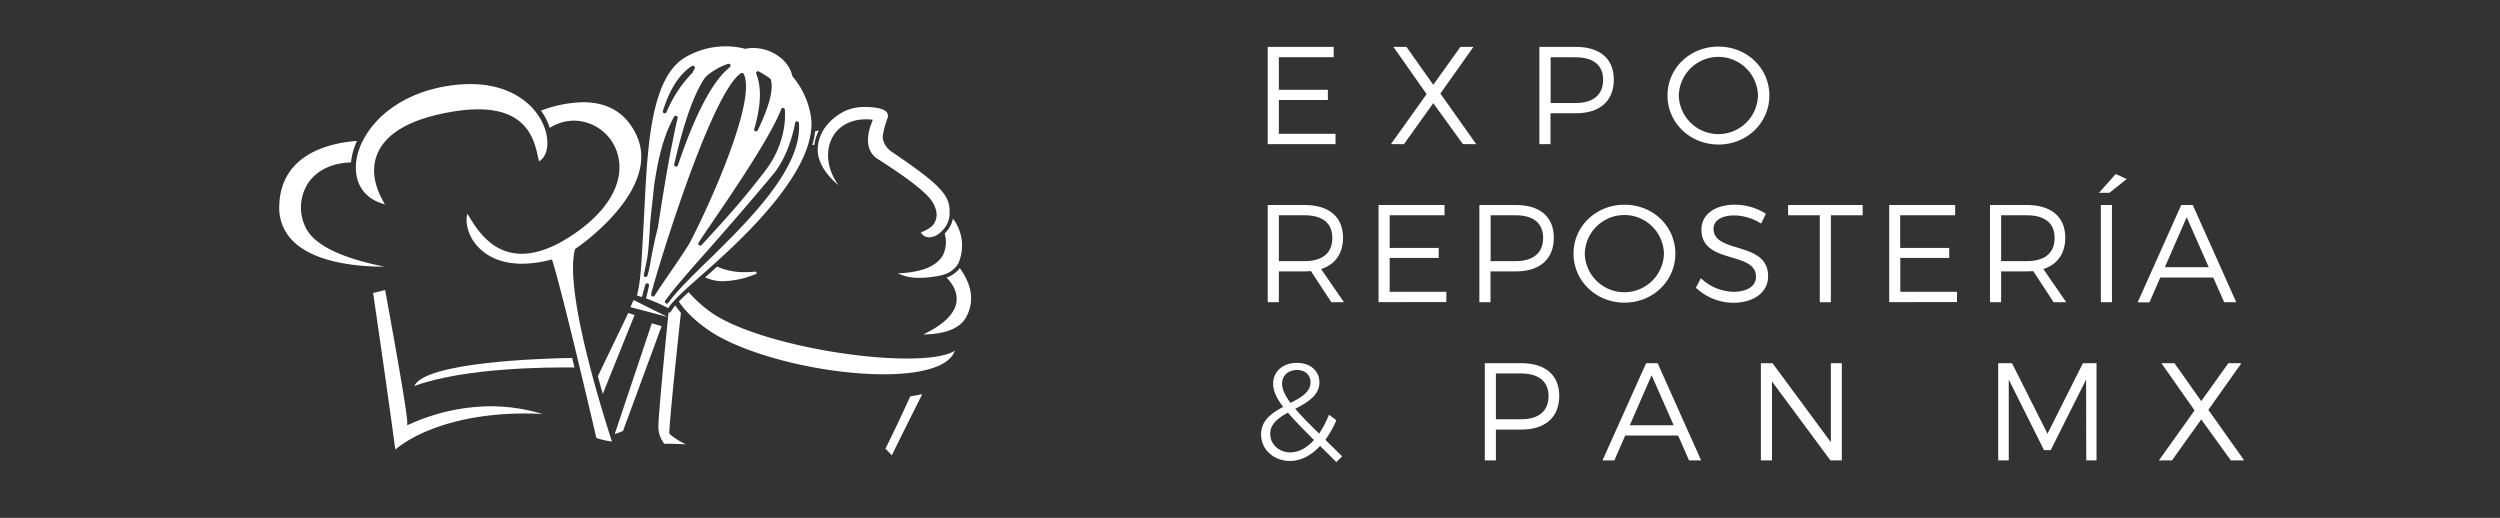 <svg id="Layer_2" data-name="Layer 2" xmlns="http://www.w3.org/2000/svg" viewBox="0 0 1000 207.14"><rect x="0" y="0" width="1000" height="207.14" fill="#333333" stroke="none"/><defs><style>.cls-1{fill:#fff;}</style></defs><title>ERyP_LogoW</title><polygon class="cls-1" points="253.44 120.02 252.18 122.86 266.92 126.75 253.44 120.02"/><path class="cls-1" d="M373.23,81.21c1.74,3.11,1.87,5.72.42,8.19-1.08,1.82-3.9,3-5.31,3.53a3.74,3.74,0,0,0,3.29,2h.14A7.08,7.08,0,0,0,376.15,93a10.38,10.38,0,0,0,1.19-1.2,9.82,9.82,0,0,0,2.5-6v0c0-.67,0-1.3,0-1.92-.34-5.86-3.61-10-22.92-23-1.56-.93-4-3.55-3.81-6.5A34.79,34.79,0,0,1,355,47.29l.08-.22a2.53,2.53,0,0,0-.27-2c-.55-.84-1.8-1.47-3.71-1.85a25.85,25.85,0,0,0-4.9-.42,19.08,19.08,0,0,0-7.72,1.37,22,22,0,0,0-7.58,5.7,17.55,17.55,0,0,0-1.37,1.87,15.48,15.48,0,0,0-2.29,6.1,12.79,12.79,0,0,0-.15,1.53c0,.06,0,.12,0,.19-.19,6.54,5.32,12.13,8.36,14.54-4.27-5.72-5.43-12.74-2.91-18.31s8.33-8.56,15.61-8l.95.08-.29.91s0,.09-.08.2c-1,2.41-3.83,10.59,2.28,14.56l1.07.68C359.9,69.27,370.58,76.45,373.23,81.21Z"/><path class="cls-1" d="M383.92,107.25a11.19,11.19,0,0,1-5.29,3.78c1.88,1.93,4.42,5.33,4,9.4-.48,4.89-5,9.37-13.34,13.34,11-.1,15.37-3.69,17.05-6.71C389.79,120.94,389,114.28,383.92,107.25Z"/><path class="cls-1" d="M325.71,58a16.72,16.72,0,0,1,1.85-5.78l-1.49.25A32.23,32.23,0,0,1,324.92,58Z"/><path class="cls-1" d="M377.39,109.87a10,10,0,0,0,5.52-3.86c.09-.14.19-.28.27-.43a8.75,8.75,0,0,0,.44-.92,17.78,17.78,0,0,0-2.44-17.22,12,12,0,0,1-3.32,6,11.69,11.69,0,0,1-.7,8.63c-2.47,4.45-8.53,6.89-18,7.27a18.37,18.37,0,0,0,7.53,1.78,41,41,0,0,0,8.95-.82Q376.54,110.14,377.39,109.87Z"/><path class="cls-1" d="M282.05,110.94a16.35,16.35,0,0,0,7.27,1.54,36.51,36.51,0,0,0,12.92-2.83.5.5,0,0,0-.25-1,33.12,33.12,0,0,1-3.87.21,26.27,26.27,0,0,1-11.27-2.22l-.11.1C285.23,108.14,283.64,109.55,282.05,110.94Z"/><path class="cls-1" d="M317.06,30.62a.8.8,0,0,1-.17-.33c-1.58-6.95-9.15-11.1-15.55-11.1a13.63,13.63,0,0,0-3,.31.91.91,0,0,1-.33,0,31.88,31.88,0,0,0-24.34,3.69c-13.28,8.4-14.63,35.25-15.83,58.93-.14,2.79-.28,5.52-.43,8.16-.12,2-.22,4-.33,5.91-.49,9.14-.91,17.09-2.31,22,.65.19,1.32.39,2,.63.35-1.31.8-3,1.34-4.9a.76.76,0,0,1,1.48.36c-.46,2.21-.85,3.88-1.2,5.08,1.08.38,2.08.75,3,1.14a61,61,0,0,1,5.9,2.78c2.12-3.37,7.45-8,13.07-13,1.77-1.55,3.56-3.12,5.25-4.66,10.51-9.53,42.5-38.54,38.66-59.59A32.61,32.61,0,0,0,317.06,30.62ZM301.71,51.54c2.69-9.24,3-16.64.78-22a.76.76,0,0,1,1.08-.95A49.4,49.4,0,0,1,308,31.37a.85.85,0,0,1,.29.36,3,3,0,0,1,.12.37c.95,4.1-.79,10.63-5.31,20a.76.76,0,0,1-.68.43.66.66,0,0,1-.28,0A.76.76,0,0,1,301.71,51.54Zm10.77-7.87a.73.73,0,0,1,.82-.48.77.77,0,0,1,.65.7c.57,8.09-2.3,17.13-7.68,24.18-8.91,11.7-16.07,19.52-22.39,26.41L280.65,98a.79.79,0,0,1-.57.25.74.74,0,0,1-.45-.15.77.77,0,0,1-.2-1c.84-1.39,2.82-4.29,5.56-8.31C293.11,76.88,308.24,54.68,312.48,43.67ZM282.1,30.92a25,25,0,0,1,9.14-5.38.76.76,0,0,1,.7,1.32c-6.84,5.45-13.83,18.66-20.78,39.25a.77.77,0,0,1-.73.52l-.2,0a.77.77,0,0,1-.54-.9C273.52,49,277.53,37.62,282,31.06A.86.86,0,0,1,282.1,30.92ZM265.18,44.31c2.76-8.75,6.51-14.58,11.48-17.83l.14-.08a.79.79,0,0,1,.92.14.72.72,0,0,1,.15.88c-.3.53-.59,1.08-.88,1.65a.66.66,0,0,1-.14.2l-.21.2c-.16.17-.33.33-.5.5a51.12,51.12,0,0,0-9.54,14.88.75.75,0,0,1-.69.45.65.65,0,0,1-.27,0A.76.76,0,0,1,265.18,44.31ZM259,110.22a.76.76,0,0,1-.73.56l-.19,0a.75.75,0,0,1-.55-.9c.43-1.88.84-4,1.28-6.21l.09-.47c.54-3.74.8-7.72,1.08-12.52.18-3.05.55-6.23.9-9.3.27-2.35.55-4.77.75-7.18,1.24-7.79,2.93-18.38,8-27.51a.76.76,0,0,1,1.41.54C268,60.41,265.44,76.08,263.16,91c-1.2,4.6-2.09,9.11-2.74,12.4A54.26,54.26,0,0,1,259,110.22Zm2.2,8.39a.77.77,0,0,1-.75-.88c.47-3.21,23.37-80.15,35.95-88.45a.77.77,0,0,1,1.1.31C303.45,41.71,278,94,275.09,98.48c-2.78,4.34-5.47,8.25-7.84,11.7-2.15,3.14-4,5.84-5.38,8.07A.77.77,0,0,1,261.22,118.61Zm22-14.41c-6.48,6.35-12.08,11.84-15.34,16.22h0c-.18.24-.35.48-.51.71a.75.75,0,0,1-.62.32.79.79,0,0,1-.44-.14.77.77,0,0,1-.18-1.06c.17-.24.34-.48.53-.73,3.19-4.34,8.28-10.12,15.32-18.11,7.19-8.15,16.13-18.3,27.32-31.71,4-4.83,7.24-12.33,8.78-20.56a.78.78,0,0,1,.79-.62.76.76,0,0,1,.72.7C321,67.21,299.16,88.59,283.24,104.2Z"/><path class="cls-1" d="M229.79,147l-.93-3.83c-12.09.21-58.88,1.64-63.16,11.25C186,146.93,220.08,146.88,229.79,147Z"/><path class="cls-1" d="M153.73,106.66c-17.95-3.63-28.6-9-31.67-16.1a18,18,0,0,1,1.06-17.12c3.46-5.28,9.58-8.26,17.28-8.47a26.87,26.87,0,0,1,2.4-8.6c-9.28.64-30.36,4.41-31.08,25.63a18.64,18.64,0,0,0,5.17,14.12c8.87,9.17,26.67,10.54,36.5,10.54Z"/><path class="cls-1" d="M217,165.59a72.06,72.06,0,0,0-20.8-3.08,79.73,79.73,0,0,0-31.94,7l-1.37.59,0-1.49c-.19-5.44-7.54-45.54-8.84-52.59l-4.8,1.17c.91,6.18,6.14,42,8.87,62.63C168.14,171.51,188.77,164.11,217,165.59Z"/><path class="cls-1" d="M229.92,100l.1-.4.35-.22C230.72,99.14,265,76,254.5,53.89c-4.07-8.61-11.23-13-21.27-13a49.83,49.83,0,0,0-16.83,3.37,24.47,24.47,0,0,1,3.51,6.9,18,18,0,0,1,9.69-2.9,18.33,18.33,0,0,1,17.48,13.49c3.2,11.46-4.55,24.14-20.73,33.93-6.39,3.87-12.32,5.83-17.61,5.83h0c-12.1,0-18.06-9.89-21.27-15.2l-.49-.81c-.78,2.51-.26,6.09,1.45,9.34s7.07,10.65,20.42,10.65a45.36,45.36,0,0,0,11-1.48l.93-.24.29.92c2.14,6.89,6.23,23.31,9.88,38.45.32,1.31.63,2.61.94,3.9,3.46,14.39,6.31,26.68,6.37,26.94l.28,1.19a32.3,32.3,0,0,0,6.24,1.45C238.74,158,226.11,115.64,229.92,100Z"/><path class="cls-1" d="M142.36,66c0,.34,0,.67,0,1s0,.38,0,.56c.16,7.22,4.45,12.37,11.62,14.15-4.47-7.3-5.51-14.26-3-20.23,3.5-8.34,13.48-14,29.67-16.75a63,63,0,0,1,10.58-1c19.83,0,22.52,12.47,24,19.16.13.6.25,1.15.37,1.64,2.64-1.49,3.87-5.2,3.14-9.82,0,0,0,0,0-.07-.06-.37-.14-.75-.22-1.13-.14-.61-.3-1.22-.5-1.83a22.46,22.46,0,0,0-3.5-6.61c-.21-.28-.43-.56-.65-.83l-.7-.81c-5.06-5.6-13.41-9.8-25-9.8a58.53,58.53,0,0,0-10.58,1c-15.44,2.84-26,10.81-31.28,19.57-.21.34-.41.68-.59,1s-.37.68-.54,1A25.23,25.23,0,0,0,142.44,65C142.4,65.3,142.38,65.64,142.36,66Z"/><path class="cls-1" d="M362.78,143.41c-25.58,0-64.94-8.2-79.34-19.18a53.32,53.32,0,0,1-8-7.37c-1.44,1.32-2.77,2.6-3.89,3.78,2.56,3.82,6.57,7.89,12.74,12,14.58,9.57,45,17.07,69.27,17.07,13.17,0,22.61-2.32,26.57-6.53a8.1,8.1,0,0,0,1.78-2.89C378.61,142.35,372.22,143.41,362.78,143.41Z"/><path class="cls-1" d="M274.39,177.72a29,29,0,0,1-6.26-3.85,1.23,1.23,0,0,1-.42-.86c.36-7.93,4-41.76,4.65-47.92a32.84,32.84,0,0,1-2.24-2.9,14.67,14.67,0,0,0-1.76,2.46.8.8,0,0,1-.45.38l-.22,0a.83.83,0,0,1-.27-.07c-1.47,14.59-4.09,41.25-4.06,45.73a10.66,10.66,0,0,0,2.4,6.85C267.73,177.4,271.25,177.62,274.39,177.72Z"/><path class="cls-1" d="M364.09,158.57c-.8,1.77-5.27,11.62-9.93,20.93a23.72,23.72,0,0,1,2.54,2.66c5-10.15,10.59-21.27,12.2-24.49Z"/><path class="cls-1" d="M241.11,157.58c5.67-14,11.56-28.67,12.71-31.55l-2.51-.82-12.17,25.28C239.79,152.9,240.45,155.28,241.11,157.58Z"/><path class="cls-1" d="M264.65,130.47l-3.93-1.15-14.8,44.23,0,.1c1-.34,2.13-.79,3.29-1.28C255.49,155.44,263.35,134,264.65,130.47Z"/><path class="cls-1" d="M532.54,120.89l-8.17-12.44c-.78,0-1.61.11-2.5.11H511.54v12.33h-4.45V82h14.78c9.72,0,15.34,4.78,15.34,13.06,0,6.39-3.17,10.77-8.78,12.55l9.16,13.28Zm-10.67-16.44c7.06,0,11.06-3.17,11.06-9.28,0-6-4-9.06-11.06-9.06H511.54v18.34Z"/><path class="cls-1" d="M577.81,82v4.11H555.87V99.17h19.61v4H555.87v13.56h22.67v4.11H551.42V82Z"/><path class="cls-1" d="M621.53,95.06c0,8.55-5.56,13.5-15.17,13.5H596.2v12.33h-4.45V82h14.61C616,82,621.53,86.78,621.53,95.06Zm-4.28.11c0-6-4-9.06-11-9.06h-10v18.34h10C613.2,104.45,617.25,101.28,617.25,95.17Z"/><path class="cls-1" d="M670.14,101.45c0,10.94-9,19.61-20.34,19.61s-20.39-8.67-20.39-19.61,9-19.56,20.39-19.56S670.14,90.5,670.14,101.45Zm-36.23,0a15.84,15.84,0,0,0,31.67,0,15.84,15.84,0,0,0-31.67,0Z"/><path class="cls-1" d="M693.69,86.17c-5,0-8.28,2-8.28,5.33,0,10.11,21.89,4.83,21.83,19,0,6.44-5.72,10.61-14,10.61a22.18,22.18,0,0,1-14.89-6l2-3.83a19.54,19.54,0,0,0,12.94,5.44c5.61,0,9.11-2.27,9.11-6,.06-10.39-21.83-4.89-21.83-18.84,0-6.11,5.39-10,13.44-10a23,23,0,0,1,12.34,3.62l-1.89,3.94A20.46,20.46,0,0,0,693.69,86.17Z"/><path class="cls-1" d="M745.07,82v4.11H732.35v34.78h-4.44V86.11H715.24V82Z"/><path class="cls-1" d="M782.07,82v4.11h-22V99.17h19.62v4H760.12v13.56h22.67v4.11H755.68V82Z"/><path class="cls-1" d="M821.45,120.89l-8.16-12.44c-.78,0-1.61.11-2.5.11H800.45v12.33H796V82h14.78c9.72,0,15.33,4.78,15.33,13.06,0,6.39-3.17,10.77-8.78,12.55l9.17,13.28Zm-10.66-16.44c7.05,0,11.05-3.17,11.05-9.28,0-6-4-9.06-11.05-9.06H800.45v18.34Z"/><path class="cls-1" d="M850.67,71.61l-6.89,5.5h-4.17l6.67-7.5ZM844.78,82v38.89h-4.44V82Z"/><path class="cls-1" d="M885.28,111H864.11l-4.33,9.94h-4.72L872.5,82h4.61l17.39,38.89h-4.83Zm-1.78-4.12-8.83-20-8.72,20Z"/><path class="cls-1" d="M534.54,184.83l-6.5-6.45c-3.56,3.83-7.67,6-12.06,6-6.44,0-11.55-4.5-11.55-10.62,0-5.61,4.28-8.55,8.83-11-2.67-3.5-4-6.44-4-9.27,0-4.84,3.83-8.34,9.5-8.34,5.39,0,9,3.23,9,7.78,0,5.28-4.78,8-9.67,10.61,2.39,2.78,5.56,6,9.56,9.89a40,40,0,0,0,3.94-7.55l2.95,2.22a42,42,0,0,1-4.39,7.83l6.72,6.61ZM525.59,176c-4.33-4.33-7.83-7.89-10.44-10.94-3.83,2.11-7.06,4.5-7.06,8.39,0,4.39,3.56,7.5,8.06,7.5C519.48,180.94,522.76,179.16,525.59,176Zm-9.38-14.83c4.27-2.22,8-4.33,8-8.28,0-2.89-2.12-4.89-5.45-4.89-3.61,0-5.94,2.39-5.94,5.45C512.82,155.71,514,158.16,516.21,161.16Z"/><path class="cls-1" d="M623.7,158.33c0,8.55-5.56,13.5-15.17,13.5H598.36v12.33h-4.44V145.27h14.61C618.14,145.27,623.7,150.05,623.7,158.33Zm-4.28.11c0-5.95-4.06-9.06-11.06-9.06h-10v18.33h10C615.36,167.71,619.42,164.55,619.42,158.44Z"/><path class="cls-1" d="M671.25,174.21H650.08l-4.33,9.95H641l17.45-38.89h4.61l17.39,38.89h-4.83Zm-1.78-4.11-8.83-20-8.73,20Z"/><path class="cls-1" d="M709,145.27l23.34,31.61V145.27h4.39v38.89h-4.56L708.8,152.6v31.56h-4.45V145.27Z"/><path class="cls-1" d="M804.79,145.27,819,173.49l14.17-28.22h5.44v38.89h-4.11l-.06-32.33-14.16,28.22h-2.67l-14.11-28.22v32.33h-4.22V145.27Z"/><path class="cls-1" d="M869.78,145.27l10.72,15.17,10.84-15.17h5.22l-13.22,18.67,14.33,20.22h-5.33L880.5,167.77l-11.72,16.39h-5.22l14.27-20-13.27-18.89Z"/><path class="cls-1" d="M533.48,18.76v4.11H511.54V35.92h19.61V40H511.54V53.53h22.67v4.12H507.09V18.76Z"/><path class="cls-1" d="M562.59,18.76l10.72,15.16,10.84-15.16h5.22L576.15,37.42l14.33,20.23h-5.33L573.31,41.26,561.59,57.65h-5.22l14.27-20L557.37,18.76Z"/><path class="cls-1" d="M645.53,31.81c0,8.56-5.56,13.5-15.17,13.5H620.2V57.65h-4.45V18.76h14.61C640,18.76,645.53,23.53,645.53,31.81Zm-4.28.11c0-5.94-4-9-11-9h-10V41.2h10C637.2,41.2,641.25,38,641.25,31.92Z"/><path class="cls-1" d="M707.75,38.2c0,10.95-9,19.61-20.34,19.61S667,49.15,667,38.2s9-19.56,20.39-19.56S707.75,27.26,707.75,38.2Zm-36.23,0a15.84,15.84,0,0,0,31.67,0,15.84,15.84,0,0,0-31.67,0Z"/></svg>